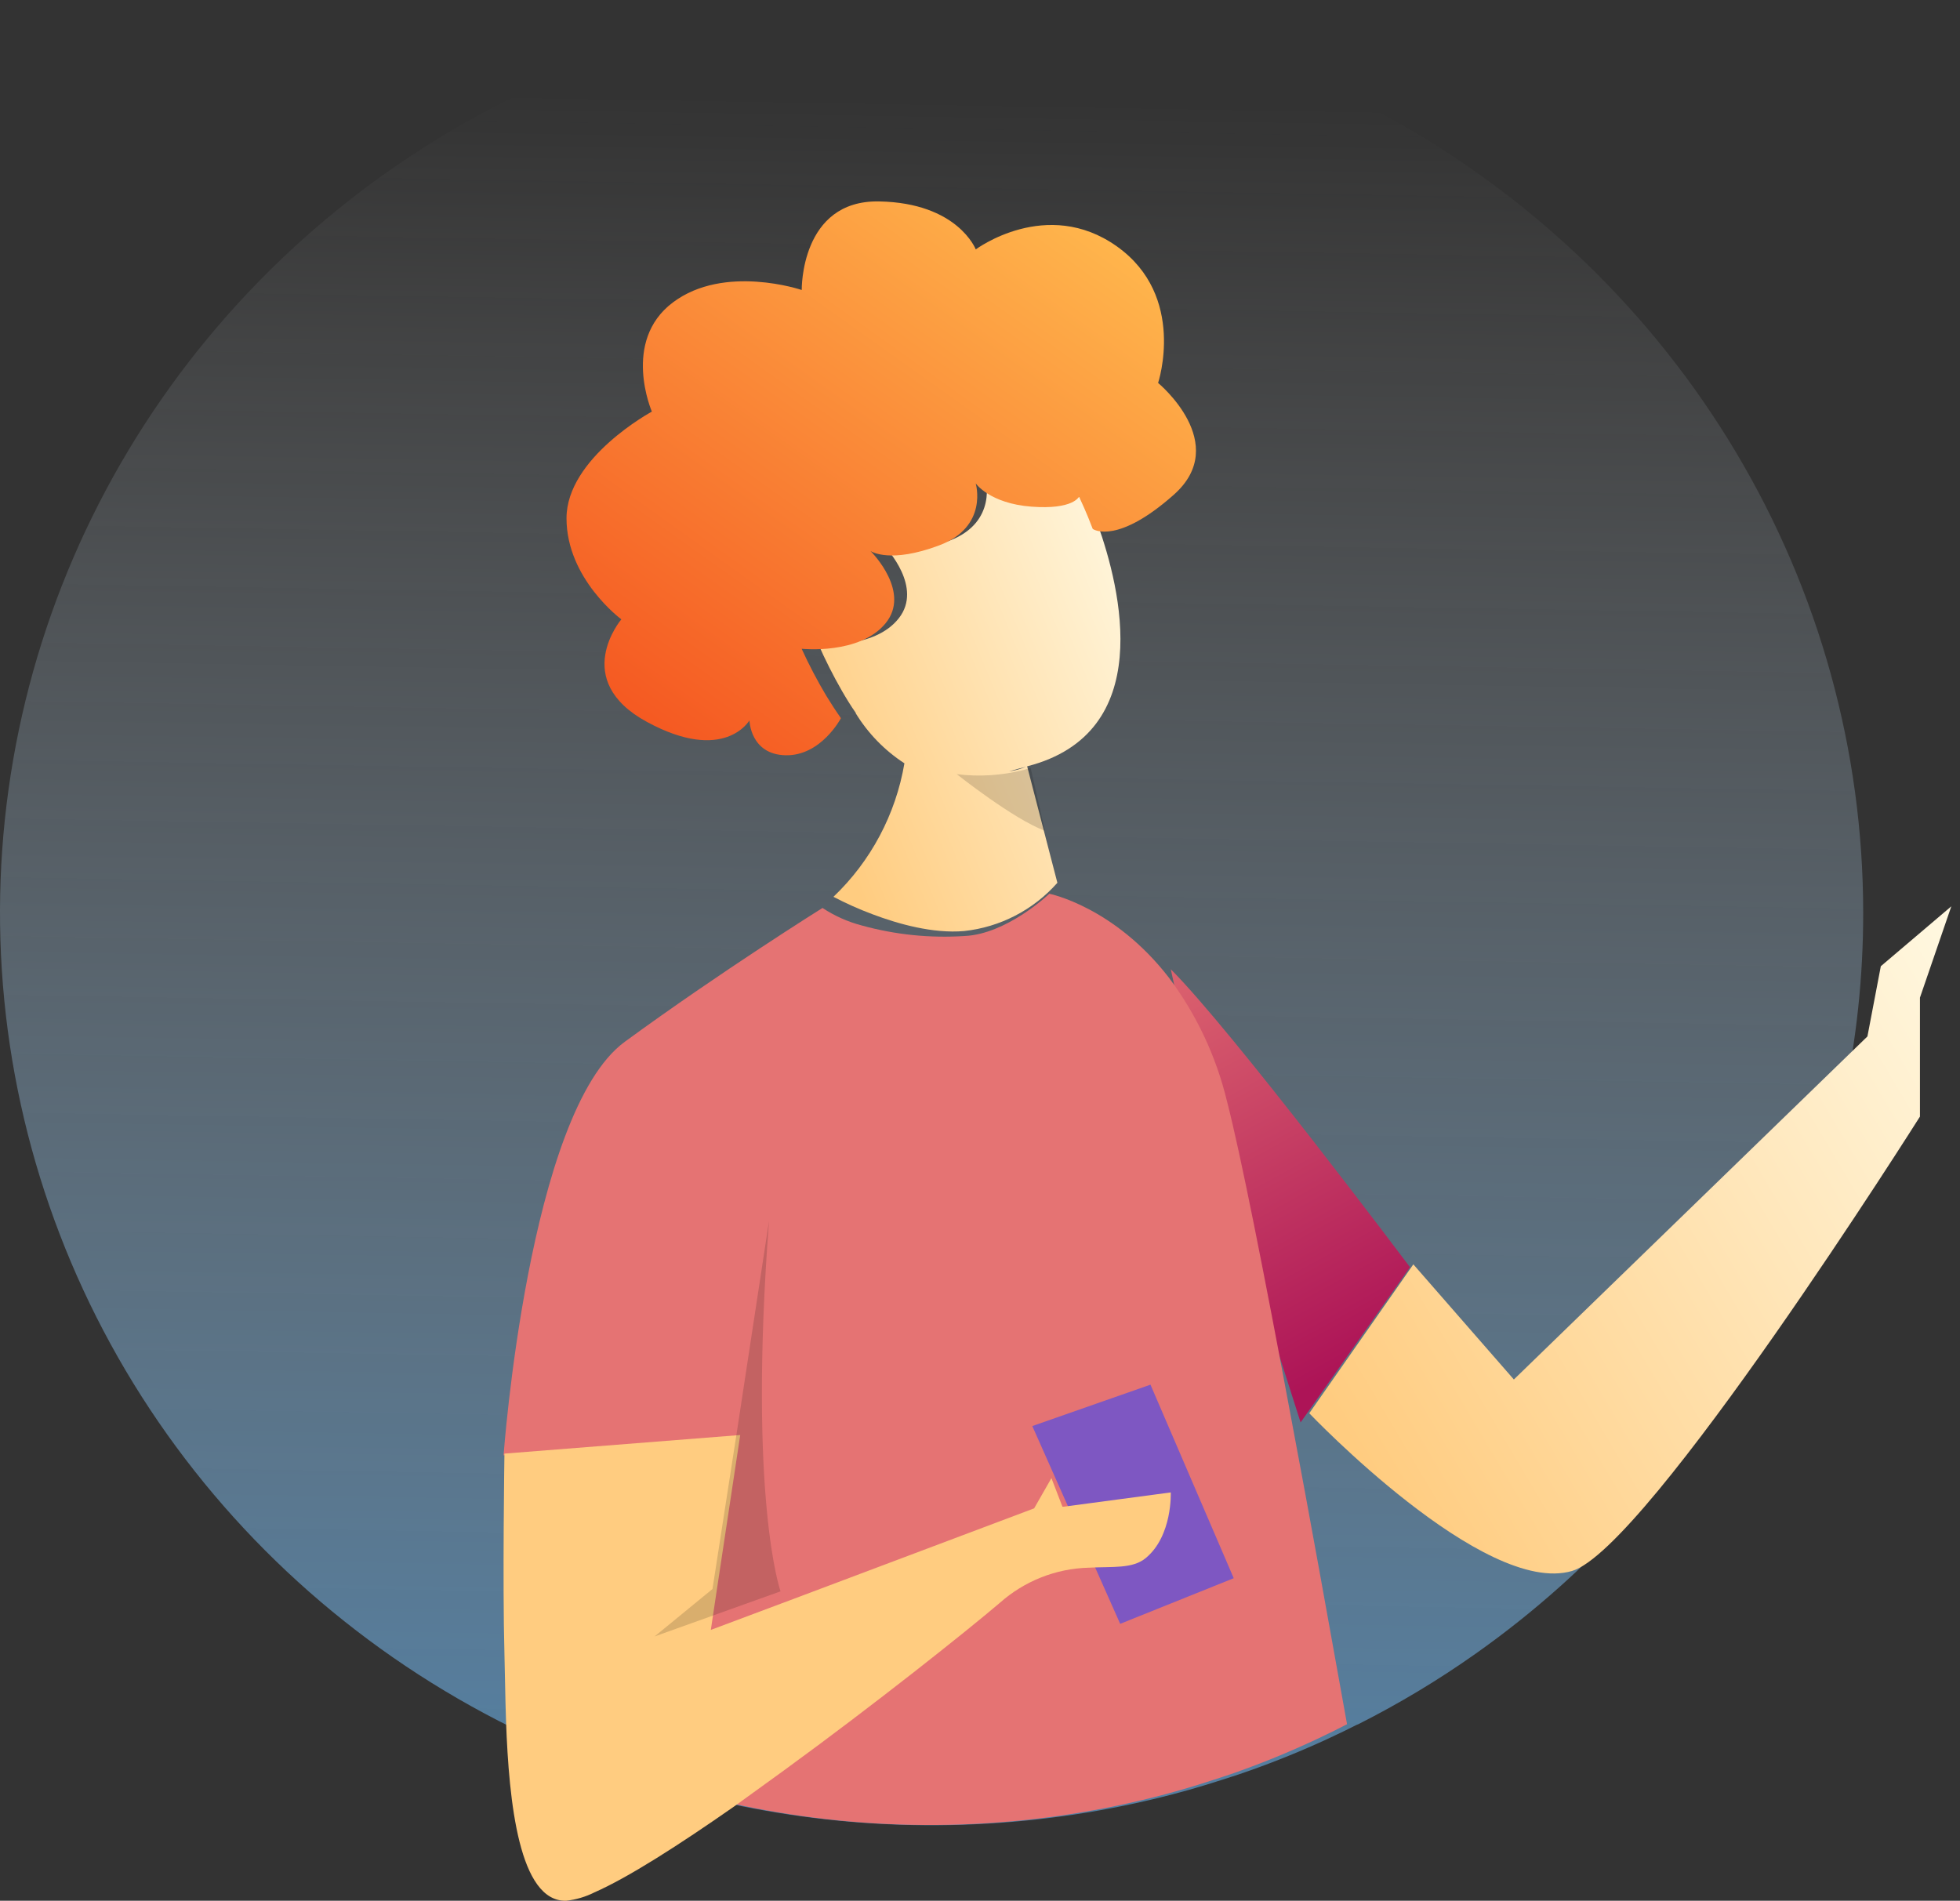 <svg width="166" height="161" viewBox="0 0 166 161" fill="none" xmlns="http://www.w3.org/2000/svg">
<rect x="0" y="0" width="166" height="161" fill="#333333" stroke="none"/>
<path d="M157.801 77.317C157.811 88.063 155.529 98.693 151.102 108.525C146.675 118.356 140.2 127.173 132.093 134.41C129.838 136.425 127.467 138.312 124.992 140.062C121.816 142.308 118.472 144.317 114.989 146.072H114.953C114.21 146.454 113.456 146.817 112.695 147.169C112.348 147.336 112.008 147.491 111.655 147.646C109.452 148.636 107.193 149.524 104.876 150.311C103.051 150.907 101.177 151.504 99.284 151.992C88.369 154.837 76.959 155.364 65.819 153.537C64.498 153.322 63.196 153.078 61.9 152.797L60.805 152.553C57.498 151.796 54.246 150.828 51.069 149.655C49.223 148.976 47.414 148.23 45.642 147.42C44.954 147.104 44.266 146.782 43.591 146.448C43.129 146.221 42.672 145.989 42.216 145.756C29.835 139.385 19.405 129.905 11.993 118.285C4.582 106.666 0.455 93.325 0.035 79.629C-0.384 65.933 2.919 52.373 9.607 40.34C16.294 28.306 26.125 18.229 38.094 11.143C50.063 4.056 63.738 0.214 77.721 0.009C91.704 -0.196 105.491 3.244 117.67 9.977C129.85 16.71 139.984 26.493 147.036 38.326C154.087 50.159 157.803 63.615 157.801 77.317Z" fill="url(#paint0_linear)"/>
<path d="M99.159 82.099C104.336 87.258 119.417 107.333 119.417 107.333L110.153 120.483L101.823 94.358L99.159 82.099Z" fill="url(#paint1_linear)"/>
<path d="M114.086 146.045C113.358 146.427 112.619 146.791 111.873 147.143C111.533 147.31 111.199 147.465 110.853 147.62C108.693 148.611 106.478 149.5 104.207 150.287C102.418 150.884 100.58 151.48 98.725 151.969C88.023 154.816 76.837 155.343 65.915 153.515C64.62 153.3 63.343 153.055 62.073 152.775C57.42 155.984 53.124 158.699 50.279 159.934L50.512 157.947L51.478 149.637L53.715 130.301L62.58 121.729L42.649 123.274C42.649 123.274 44.743 94.22 52.916 88.242C61.088 82.264 69.661 76.907 69.661 76.907C70.684 77.582 71.81 78.083 72.996 78.393C75.83 79.176 78.777 79.477 81.711 79.281C85.207 79.121 88.703 75.869 88.87 75.702C88.87 75.702 94.358 76.794 99.011 82.825C101.332 85.93 102.998 89.474 103.909 93.242C105.054 97.65 107.089 107.947 109.403 120.386C110.918 128.392 112.511 137.27 114.086 146.045Z" fill="url(#paint2_linear)"/>
<path d="M119.701 107.093L128.215 116.847L158.159 87.789L159.294 81.841L165.265 76.768L162.608 84.503V94.578C162.608 94.578 139.512 131.177 133.147 133.063C125.701 135.275 110.887 119.707 110.887 119.707L119.701 107.093Z" fill="url(#paint3_linear)"/>
<path d="M87.43 120.791L94.873 137.543L104.49 133.678L97.438 117.285L87.43 120.791Z" fill="#7E57C2"/>
<path d="M97.047 131.965C95.929 132.897 94.262 132.679 92.194 132.788C89.415 132.862 86.751 133.921 84.663 135.779C81.884 138.147 74.114 144.341 66.344 149.997C64.933 151.02 63.523 152.031 62.16 153.024C57.498 156.282 53.195 159.037 50.344 160.291C49.594 160.668 48.785 160.907 47.953 160.999C43.961 161.102 43.106 152.625 42.861 145.861C42.783 143.615 42.765 141.562 42.723 140.079C42.556 134.144 42.723 123.124 42.723 123.124L62.692 121.55L60.576 135.561L60.206 138.038V138.056L66.183 135.816L66.368 135.749L87.585 127.762L89.05 125.201L89.982 127.623H90.072L99.157 126.412C99.157 126.412 99.312 130.081 97.047 131.965Z" fill="url(#paint4_linear)"/>
<path d="M92.951 44.355C92.438 42.949 91.997 41.993 91.867 41.709V41.638C91.867 41.638 91.414 42.76 88 42.489C84.586 42.217 83.456 40.517 83.456 40.517C83.456 40.517 84.527 44.201 80.459 45.778C76.545 47.301 75.003 46.315 74.897 46.244C75.103 46.468 78.164 49.752 76.133 52.355C74.031 55.054 69.305 54.522 69.305 54.522V54.558C69.9 55.909 70.566 57.228 71.3 58.508C71.689 59.181 72.071 59.801 72.477 60.38V60.421C73.52 62.122 74.928 63.569 76.598 64.655C75.864 68.976 73.755 72.943 70.588 75.962C71.653 76.52 72.752 77.011 73.878 77.433C76.074 78.265 79.023 79.092 81.654 78.862C84.703 78.535 87.52 77.077 89.554 74.775L88.206 69.585L86.993 64.909C97.954 62.104 94.94 49.905 92.951 44.355ZM86.381 65.08L86.575 65.033L86.887 64.944C86.433 65.141 85.954 65.272 85.463 65.334C85.716 65.269 85.975 65.198 86.246 65.115L86.381 65.08Z" fill="url(#paint5_linear)"/>
<path d="M99.408 41.911C94.703 46.081 92.669 44.906 92.54 44.793V44.782C92.007 43.376 91.548 42.419 91.419 42.135L91.389 42.064C91.389 42.064 90.911 43.187 87.358 42.915C83.805 42.643 82.635 40.942 82.635 40.942C82.635 40.942 83.75 44.628 79.517 46.205C75.437 47.729 73.832 46.743 73.728 46.672C73.942 46.89 77.127 50.174 75.014 52.779C72.827 55.479 67.908 54.953 67.908 54.953V54.983C68.527 56.336 69.22 57.657 69.985 58.94C70.393 59.609 70.801 60.234 71.21 60.812V60.854C71.21 60.854 69.531 64.037 66.536 63.973C63.54 63.908 63.473 61.019 63.473 61.019C63.473 61.019 61.353 64.705 54.804 61.155C48.256 57.605 52.624 52.46 52.624 52.46C52.624 52.46 47.98 49.034 47.98 43.901C47.98 38.768 55.209 34.864 55.209 34.864C55.209 34.864 52.624 28.904 56.985 25.62C61.347 22.336 67.902 24.563 67.902 24.563C67.902 24.563 67.773 16.937 74.451 17.061C81.128 17.185 82.641 21.125 82.641 21.125C82.641 21.125 88.644 16.648 94.587 20.865C100.529 25.082 98.084 32.436 98.084 32.436C98.084 32.436 104.315 37.569 99.408 41.911Z" fill="url(#paint6_linear)"/>
<path opacity="0.15" d="M88.497 70.371C85.811 69.375 81.033 65.575 81.033 65.575C82.918 65.808 84.823 65.69 86.677 65.223L86.868 65.168L87.237 65.04H87.289L88.497 70.371Z" fill="black"/>
<path opacity="0.15" d="M65.131 103.424L62.449 121.019L60.344 134.592L55.444 138.609L66.106 134.791C66.106 134.791 63.341 127.002 65.131 103.424Z" fill="black"/>
<defs>
<linearGradient id="paint0_linear" x1="79.224" y1="8.395" x2="76.634" y2="160.769" gradientUnits="userSpaceOnUse">
<stop stop-color="white" stop-opacity="0"/>
<stop offset="1" stop-color="#64B5F6" stop-opacity="0.6"/>
</linearGradient>
<linearGradient id="paint1_linear" x1="93.022" y1="76.886" x2="114.354" y2="115.603" gradientUnits="userSpaceOnUse">
<stop stop-color="#E57373"/>
<stop offset="1" stop-color="#AD1457"/>
</linearGradient>
<linearGradient id="paint2_linear" x1="32660.8" y1="46515.2" x2="30407.7" y2="57634.8" gradientUnits="userSpaceOnUse">
<stop stop-color="#E57373"/>
<stop offset="1" stop-color="#AD1457"/>
</linearGradient>
<linearGradient id="paint3_linear" x1="173.367" y1="91.274" x2="116.181" y2="125.162" gradientUnits="userSpaceOnUse">
<stop stop-color="#FFF8E1"/>
<stop offset="1" stop-color="#FFCC80"/>
</linearGradient>
<linearGradient id="paint4_linear" x1="25163" y1="26441.2" x2="22012.7" y2="24344.5" gradientUnits="userSpaceOnUse">
<stop stop-color="#FFF8E1"/>
<stop offset="1" stop-color="#FFCC80"/>
</linearGradient>
<linearGradient id="paint5_linear" x1="98.713" y1="50.368" x2="67.594" y2="63.144" gradientUnits="userSpaceOnUse">
<stop stop-color="#FFF8E1"/>
<stop offset="1" stop-color="#FFCC80"/>
</linearGradient>
<linearGradient id="paint6_linear" x1="91.113" y1="16.837" x2="55.006" y2="67.434" gradientUnits="userSpaceOnUse">
<stop stop-color="#FFB74D"/>
<stop offset="1" stop-color="#F4511E"/>
</linearGradient>
</defs>
</svg>
